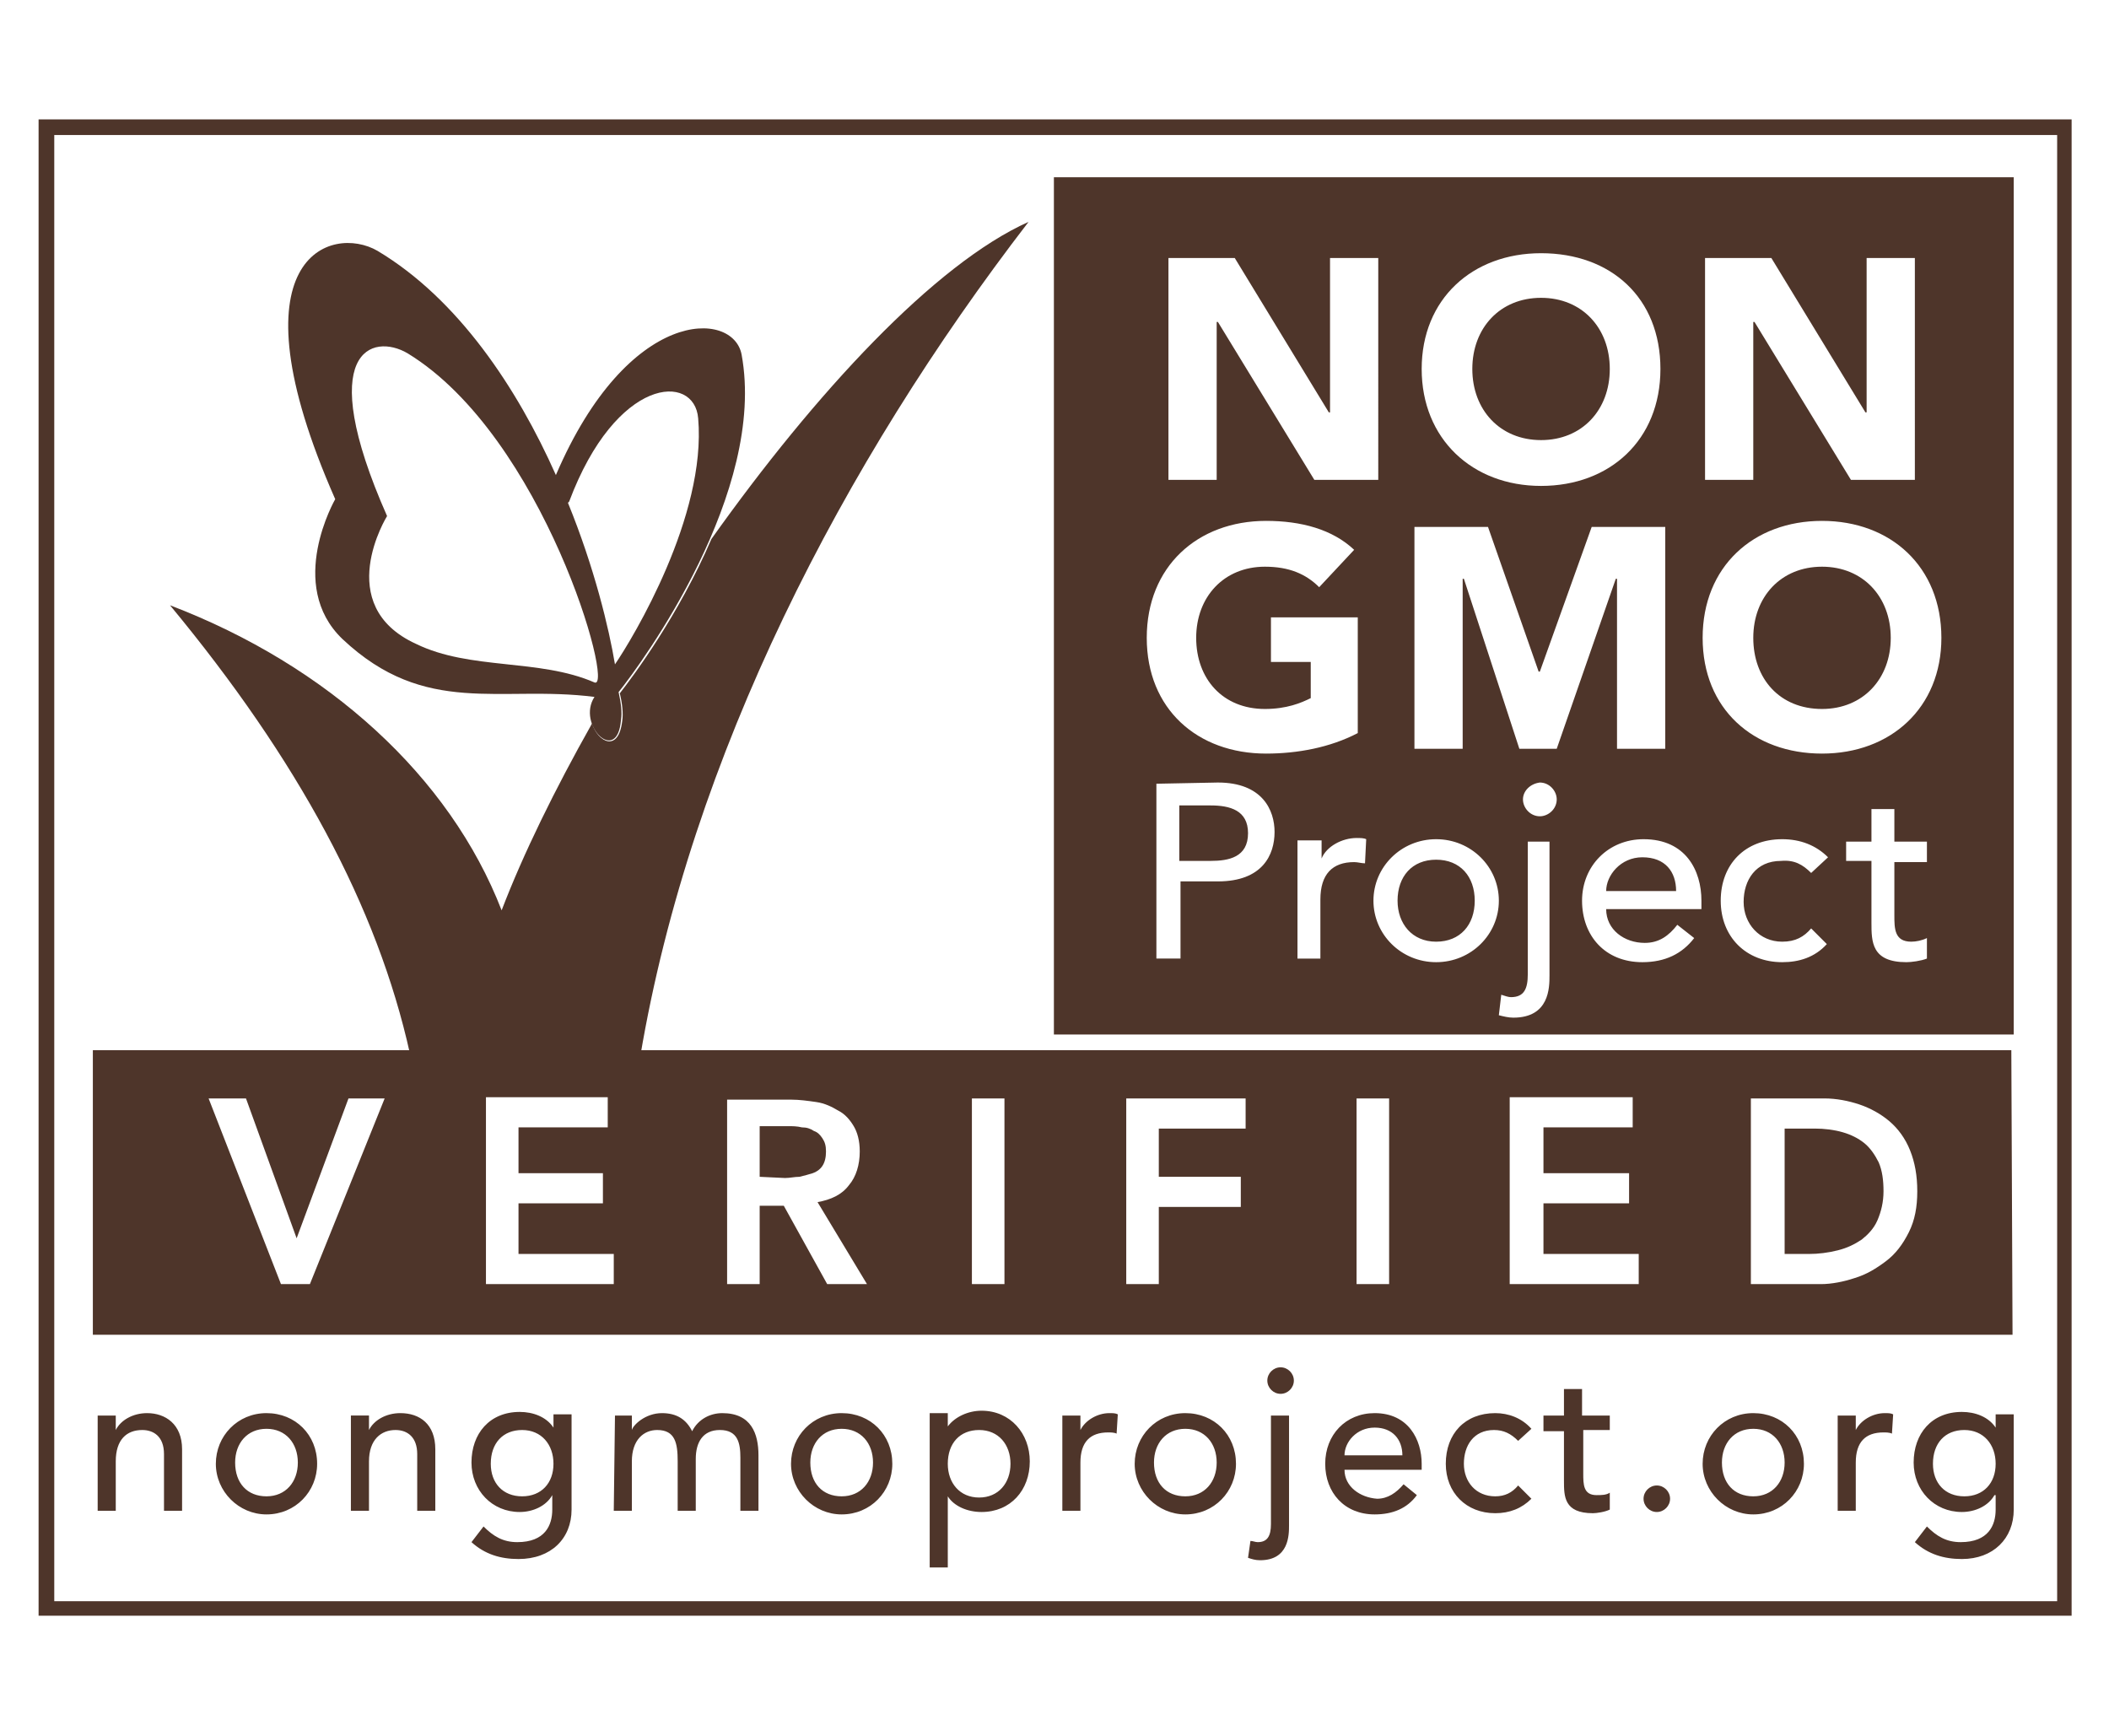 <?xml version="1.0" encoding="utf-8"?>
<!-- Generator: Adobe Illustrator 25.4.1, SVG Export Plug-In . SVG Version: 6.00 Build 0)  -->
<svg version="1.1" id="Layer_1" xmlns="http://www.w3.org/2000/svg" xmlns:xlink="http://www.w3.org/1999/xlink" x="0px" y="0px"
	 viewBox="0 0 174.9 144" style="enable-background:new 0 0 174.9 144;" xml:space="preserve">
<style type="text/css">
	.st0{fill:#4E352A;}
</style>
<g>
	<path class="st0" d="M166.9,110.7H7.7V87.1h159.1L166.9,110.7L166.9,110.7z M23.3,106.5h2.4l6.2-15.4h-3l-4.3,11.6l-4.2-11.6h-3.1
		L23.3,106.5z M40.3,106.5h10.6V104H43v-4.2h7v-2.5h-7v-3.8h7.4V91H40.3V106.5z M60.2,106.5H63V100h2l3.6,6.5h3.3l-4.1-6.8
		c1.1-0.2,2-0.6,2.6-1.4c0.6-0.7,0.9-1.7,0.9-2.8c0-0.9-0.2-1.6-0.5-2.1s-0.7-1-1.3-1.3c-0.5-0.3-1.1-0.6-1.8-0.7
		c-0.7-0.1-1.4-0.2-2.1-0.2h-5.3v15.3H60.2z M63,97.6v-4.2h2.4c0.3,0,0.7,0,1.1,0.1c0.4,0,0.7,0.1,1,0.3c0.3,0.1,0.5,0.3,0.7,0.6
		c0.2,0.3,0.3,0.6,0.3,1.1s-0.1,0.9-0.3,1.2c-0.2,0.3-0.5,0.5-0.8,0.6c-0.3,0.1-0.7,0.2-1.1,0.3c-0.4,0-0.8,0.1-1.2,0.1L63,97.6
		L63,97.6z M80.6,106.5h2.7V91.1h-2.7V106.5z M93.4,106.5h2.7v-6.4h6.8v-2.5h-6.8v-4h7.2v-2.5h-9.9C93.4,91.1,93.4,106.5,93.4,106.5
		z M112.5,106.5h2.7V91.1h-2.7V106.5z M125.3,106.5h10.6V104H128v-4.2h7.1v-2.5H128v-3.8h7.4V91h-10.2v15.5H125.3z M145.3,106.5h5.7
		c0.9,0,1.9-0.2,2.8-0.5c1-0.3,1.8-0.8,2.6-1.4s1.4-1.4,1.9-2.4s0.7-2.1,0.7-3.4s-0.2-2.4-0.6-3.4c-0.4-1-1-1.8-1.7-2.4
		s-1.6-1.1-2.5-1.4s-1.9-0.5-2.9-0.5h-6.1v15.4H145.3z M148,104V93.6h2.5c0.8,0,1.6,0.1,2.3,0.3c0.7,0.2,1.3,0.5,1.8,0.9
		s0.9,1,1.2,1.6c0.3,0.7,0.4,1.5,0.4,2.4s-0.2,1.7-0.5,2.4c-0.3,0.7-0.8,1.2-1.3,1.6c-0.6,0.4-1.2,0.7-2,0.9
		c-0.8,0.2-1.6,0.3-2.4,0.3C150,104,148,104,148,104z"/>
	<path class="st0" d="M171.8,9.9V134H3.2V9.9H171.8z M4.5,132.8h166.1V11.2H4.5V132.8z"/>
	<path class="st0" d="M34,87.4C31.3,75.2,24.7,63,14.1,50.2c13.1,5,23.2,14.2,27.5,25.3c1.8-4.7,4.4-10,7.5-15.5
		c0.5,1.6,2.2,2.4,2.5-0.2c0.1-0.6,0-1.5-0.2-2.3c1.1-1.4,4.9-6.5,7.6-12.8c8.6-12.1,18.5-22.8,26.3-26.3
		c-15.4,20-28,44.3-32.2,69.2L34,87.4z"/>
	<path class="st0" d="M61.5,29.4c2.1,11.4-8.2,25.5-10.2,28c0.2,0.9,0.3,1.7,0.2,2.3c-0.3,3.8-3.7,0.4-2.2-1.9
		c-7.8-1-14,1.7-20.9-4.8c-4.7-4.5-0.6-11.6-0.6-11.6c-8.9-20.2-0.3-22.8,3.5-20.6c6.7,4,11.6,11.4,14.8,18.6
		C52.1,25.4,60.8,25.7,61.5,29.4 M57.9,34.7c-0.3-3.8-6.8-3.5-10.7,6.9c0,0,0,0-0.1,0.1c2.2,5.4,3.4,10.4,3.9,13.4
		C52.5,52.9,58.6,42.8,57.9,34.7 M49.3,56.6c1.7,0.7-4.2-20.4-15.5-27.3c-2.9-1.7-7.8-0.3-1.7,13.5c0,0-4.6,7.4,2.4,10.6
		C39,55.6,44.7,54.6,49.3,56.6"/>
	<path class="st0" d="M106.2,113.4c0.6,0,1.1,0.5,1.1,1.1s-0.5,1.1-1.1,1.1s-1.1-0.5-1.1-1.1S105.6,113.4,106.2,113.4"/>
	<path class="st0" d="M8.1,117.4h1.5v1.2l0,0c0.4-0.8,1.4-1.4,2.6-1.4c1.5,0,2.9,0.9,2.9,3v5.1h-1.5v-4.7c0-1.5-0.9-2-1.8-2
		c-1.3,0-2.2,0.8-2.2,2.6v4.1H8.1V117.4z M22.1,117.2c-2.4,0-4.2,1.9-4.2,4.2c0,2.3,1.9,4.2,4.2,4.2c2.4,0,4.2-1.9,4.2-4.2
		C26.3,119,24.5,117.2,22.1,117.2 M19.5,121.3c0-1.6,1-2.8,2.6-2.8s2.6,1.2,2.6,2.8c0,1.6-1,2.8-2.6,2.8
		C20.5,124.1,19.5,123,19.5,121.3 M29.1,125.3h1.5v-4.1c0-1.8,1-2.6,2.2-2.6c1,0,1.8,0.6,1.8,2v4.7h1.5v-5.1c0-2.1-1.3-3-2.9-3
		c-1.2,0-2.2,0.6-2.6,1.4l0,0v-1.2h-1.5V125.3z M47.4,125.2v-7.9h-1.5v1.1l0,0c-0.6-0.9-1.7-1.3-2.8-1.3c-2.5,0-4,1.8-4,4.2
		c0,2.3,1.7,4.1,4,4.1c1.1,0,2.2-0.5,2.7-1.4l0,0v1.2c0,1.3-0.6,2.7-2.9,2.7c-1.2,0-2-0.5-2.8-1.3l-1,1.3c1.1,1,2.4,1.4,3.9,1.4
		C45.7,129.3,47.4,127.6,47.4,125.2 M43.3,118.6c1.6,0,2.6,1.2,2.6,2.8c0,1.6-1,2.7-2.6,2.7s-2.6-1.1-2.6-2.7
		C40.7,119.7,41.7,118.6,43.3,118.6 M50.9,125.3h1.5v-4.1c0-1.8,1-2.6,2.1-2.6c1.5,0,1.7,1.1,1.7,2.6v4.1h1.5V121
		c0-1.4,0.6-2.4,2-2.4c1.5,0,1.7,1.1,1.7,2.3v4.4h1.5v-4.6c0-1.8-0.6-3.5-3-3.5c-1,0-2,0.5-2.5,1.5c-0.5-1-1.3-1.5-2.5-1.5
		c-1.4,0-2.4,1-2.5,1.4l0,0v-1.2H51L50.9,125.3L50.9,125.3z M69.8,117.2c-2.4,0-4.2,1.9-4.2,4.2c0,2.3,1.9,4.2,4.2,4.2
		c2.4,0,4.2-1.9,4.2-4.2C74,119,72.2,117.2,69.8,117.2 M67.2,121.3c0-1.6,1-2.8,2.6-2.8s2.6,1.2,2.6,2.8c0,1.6-1,2.8-2.6,2.8
		C68.2,124.1,67.2,123,67.2,121.3 M77.1,117.4V130h1.5v-5.9l0,0c0.5,0.8,1.6,1.3,2.8,1.3c2.4,0,4-1.8,4-4.2c0-2.3-1.6-4.2-4-4.2
		c-1.1,0-2.2,0.5-2.8,1.3l0,0v-1.1h-1.5 M81.2,118.6c1.6,0,2.6,1.2,2.6,2.8c0,1.6-1,2.8-2.6,2.8s-2.6-1.2-2.6-2.8
		C78.6,119.7,79.6,118.6,81.2,118.6 M88.1,125.3h1.5v-4c0-1.7,0.8-2.5,2.3-2.5c0.2,0,0.5,0,0.7,0.1l0.1-1.6
		c-0.2-0.1-0.4-0.1-0.7-0.1c-1,0-2,0.6-2.4,1.4l0,0v-1.2h-1.5V125.3z M98.3,117.2c-2.4,0-4.2,1.9-4.2,4.2c0,2.3,1.9,4.2,4.2,4.2
		c2.4,0,4.2-1.9,4.2-4.2C102.5,119,100.7,117.2,98.3,117.2 M95.7,121.3c0-1.6,1-2.8,2.6-2.8s2.6,1.2,2.6,2.8c0,1.6-1,2.8-2.6,2.8
		C96.7,124.1,95.7,123,95.7,121.3 M106.9,117.4h-1.5v9c0,1-0.3,1.5-1.1,1.5c-0.2,0-0.4-0.1-0.6-0.1l-0.2,1.4c0.3,0.1,0.6,0.2,1,0.2
		c2.4,0,2.4-2.1,2.4-2.9L106.9,117.4 M105.4,117.4v9c0,1-0.3,1.5-1.1,1.5c-0.2,0-0.4-0.1-0.6-0.1l-0.2,1.4c0.3,0.1,0.6,0.2,1,0.2
		c2.4,0,2.4-2.1,2.4-2.9v-9.1C106.9,117.4,105.4,117.4,105.4,117.4z M111.5,121.9h6.4v-0.5c0-2-1.1-4.2-3.9-4.2
		c-2.4,0-4.1,1.8-4.1,4.2c0,2.4,1.6,4.2,4.1,4.2c1.5,0,2.7-0.5,3.5-1.6l-1.1-0.9c-0.6,0.7-1.3,1.2-2.2,1.2
		C112.8,124.2,111.5,123.3,111.5,121.9 M111.5,120.7c0-1.1,1-2.3,2.5-2.3s2.3,1,2.3,2.3H111.5z M127,118.5c-0.8-0.9-1.9-1.3-3-1.3
		c-2.5,0-4.1,1.7-4.1,4.2c0,2.4,1.7,4.1,4.1,4.1c1.2,0,2.2-0.4,3-1.2l-1.1-1.1c-0.5,0.6-1.1,0.9-1.9,0.9c-1.6,0-2.6-1.2-2.6-2.7
		s0.8-2.8,2.5-2.8c0.8,0,1.4,0.3,2,0.9L127,118.5z M133.4,117.4h-2.2v-2.2h-1.5v2.2H128v1.3h1.7v4.1c0,1.3,0,2.7,2.4,2.7
		c0.3,0,1-0.1,1.4-0.3v-1.4c-0.3,0.2-0.7,0.2-1.1,0.2c-1.1,0-1.1-0.9-1.1-1.8v-3.6h2.2v-1.2H133.4z M137.4,125.4
		c0.6,0,1.1-0.5,1.1-1.1s-0.5-1.1-1.1-1.1s-1.1,0.5-1.1,1.1S136.8,125.4,137.4,125.4 M145.4,117.2c-2.4,0-4.2,1.9-4.2,4.2
		c0,2.3,1.9,4.2,4.2,4.2c2.4,0,4.2-1.9,4.2-4.2C149.6,119,147.8,117.2,145.4,117.2 M142.8,121.3c0-1.6,1-2.8,2.6-2.8
		s2.6,1.2,2.6,2.8c0,1.6-1,2.8-2.6,2.8C143.8,124.1,142.8,123,142.8,121.3 M152.4,125.3h1.5v-4c0-1.7,0.8-2.5,2.3-2.5
		c0.2,0,0.5,0,0.7,0.1l0.1-1.6c-0.2-0.1-0.4-0.1-0.7-0.1c-1,0-2,0.6-2.4,1.4l0,0v-1.2h-1.5L152.4,125.3L152.4,125.3z M167,125.2
		v-7.9h-1.5v1.1l0,0c-0.6-0.9-1.7-1.3-2.8-1.3c-2.5,0-4,1.8-4,4.2c0,2.3,1.7,4.1,4,4.1c1.1,0,2.2-0.5,2.7-1.4h0.1v1.2
		c0,1.3-0.6,2.7-2.9,2.7c-1.2,0-2-0.5-2.8-1.3l-1,1.3c1.1,1,2.4,1.4,3.9,1.4C165.3,129.3,167,127.6,167,125.2 M162.9,118.6
		c1.6,0,2.6,1.2,2.6,2.8c0,1.6-1,2.7-2.6,2.7s-2.6-1.1-2.6-2.7C160.3,119.7,161.3,118.6,162.9,118.6"/>
	<path class="st0" d="M167,85.8H87.4V14.7H167V85.8z M96.9,21.4v18.4h4V26.7h0.1l8,13.1h5.3V21.4h-4v12.8h-0.1l-7.8-12.8L96.9,21.4
		 M127.8,21c-5.7,0-9.9,3.8-9.9,9.6s4.2,9.7,9.9,9.7s9.9-3.8,9.9-9.7S133.6,21,127.8,21 M122.1,30.6c0-3.4,2.3-5.9,5.7-5.9
		c3.4,0,5.7,2.5,5.7,5.9s-2.3,5.9-5.7,5.9S122.1,34,122.1,30.6 M141.4,21.4v18.4h4V26.7h0.1l8,13.1h5.3V21.4h-4v12.8h-0.1l-7.8-12.8
		L141.4,21.4 M95.9,65v14.5h2v-6.4h3.1c3.7,0,4.7-2.2,4.7-4.1c0-1.8-1-4.1-4.7-4.1L95.9,65 M97.8,66.8h2.6c1.6,0,3.1,0.4,3.1,2.3
		c0,2-1.6,2.3-3.1,2.3h-2.6V66.8z M107.6,69.8v9.7h1.9v-4.9c0-2.1,1-3.1,2.8-3.1c0.3,0,0.6,0.1,0.9,0.1l0.1-2
		c-0.2-0.1-0.5-0.1-0.8-0.1c-1.2,0-2.5,0.7-2.9,1.7l0,0v-1.5h-2 M119.1,69.6c-2.9,0-5.2,2.3-5.2,5.1c0,2.8,2.3,5.1,5.2,5.1
		c2.9,0,5.2-2.3,5.2-5.1C124.3,71.9,122,69.6,119.1,69.6 M115.9,74.7c0-2,1.2-3.4,3.2-3.4s3.2,1.4,3.2,3.4s-1.2,3.4-3.2,3.4
		S115.9,76.6,115.9,74.7 M128.6,69.8h-1.9v11c0,1.2-0.3,1.9-1.4,1.9c-0.2,0-0.5-0.1-0.8-0.2l-0.2,1.7c0.4,0.1,0.8,0.2,1.2,0.2
		c3,0,3-2.5,3-3.5V69.8 M126.3,66.3c0,0.7,0.6,1.4,1.4,1.4c0.7,0,1.4-0.6,1.4-1.4c0-0.7-0.6-1.4-1.4-1.4
		C126.9,65,126.3,65.6,126.3,66.3 M133.2,75.4h7.9v-0.7c0-2.5-1.3-5.1-4.8-5.1c-2.9,0-5.1,2.2-5.1,5.1s1.9,5.1,5,5.1
		c1.9,0,3.3-0.7,4.3-2l-1.4-1.1c-0.7,0.9-1.5,1.5-2.7,1.5C134.7,78.2,133.2,77.1,133.2,75.4 M133.2,73.9c0-1.3,1.2-2.8,3-2.8
		c1.9,0,2.8,1.2,2.8,2.8H133.2z M150.2,72.4l1.4-1.3c-1-1-2.3-1.5-3.8-1.5c-3.1,0-5.1,2.1-5.1,5.1s2.1,5.1,5.1,5.1
		c1.4,0,2.7-0.4,3.7-1.5l-1.3-1.3c-0.6,0.7-1.3,1.1-2.4,1.1c-1.9,0-3.2-1.5-3.2-3.3s1-3.4,3.1-3.4C148.8,71.3,149.5,71.7,150.2,72.4
		 M159.8,71.4v-1.6h-2.7v-2.7h-1.9v2.7h-2.1v1.6h2.1v5.1c0,1.6,0,3.3,2.9,3.3c0.4,0,1.2-0.1,1.7-0.3v-1.7c-0.4,0.2-0.9,0.3-1.3,0.3
		c-1.4,0-1.4-1.1-1.4-2.2v-4.4h2.7 M112.6,60.8v-9.6h-7.2v3.7h3.3v3c-0.8,0.4-2,0.9-3.8,0.9c-3.5,0-5.7-2.5-5.7-5.9s2.3-5.9,5.7-5.9
		c2,0,3.4,0.6,4.5,1.7l2.9-3.1c-1.8-1.7-4.4-2.4-7.3-2.4c-5.7,0-9.9,3.8-9.9,9.7s4.2,9.6,9.9,9.6C107.6,62.5,110.3,62,112.6,60.8
		 M117.3,43.7v18.4h4V48h0.1l4.6,14.1h3.1L134,48h0.1v14.1h4V43.7H132l-4.3,12h-0.1l-4.2-12H117.3 M151.1,43.2
		c-5.7,0-9.9,3.8-9.9,9.7s4.2,9.6,9.9,9.6s9.9-3.8,9.9-9.6C161,47,156.8,43.2,151.1,43.2 M145.4,52.9c0-3.4,2.3-5.9,5.7-5.9
		s5.7,2.5,5.7,5.9s-2.3,5.9-5.7,5.9C147.6,58.8,145.4,56.3,145.4,52.9"/>
</g>
</svg>
